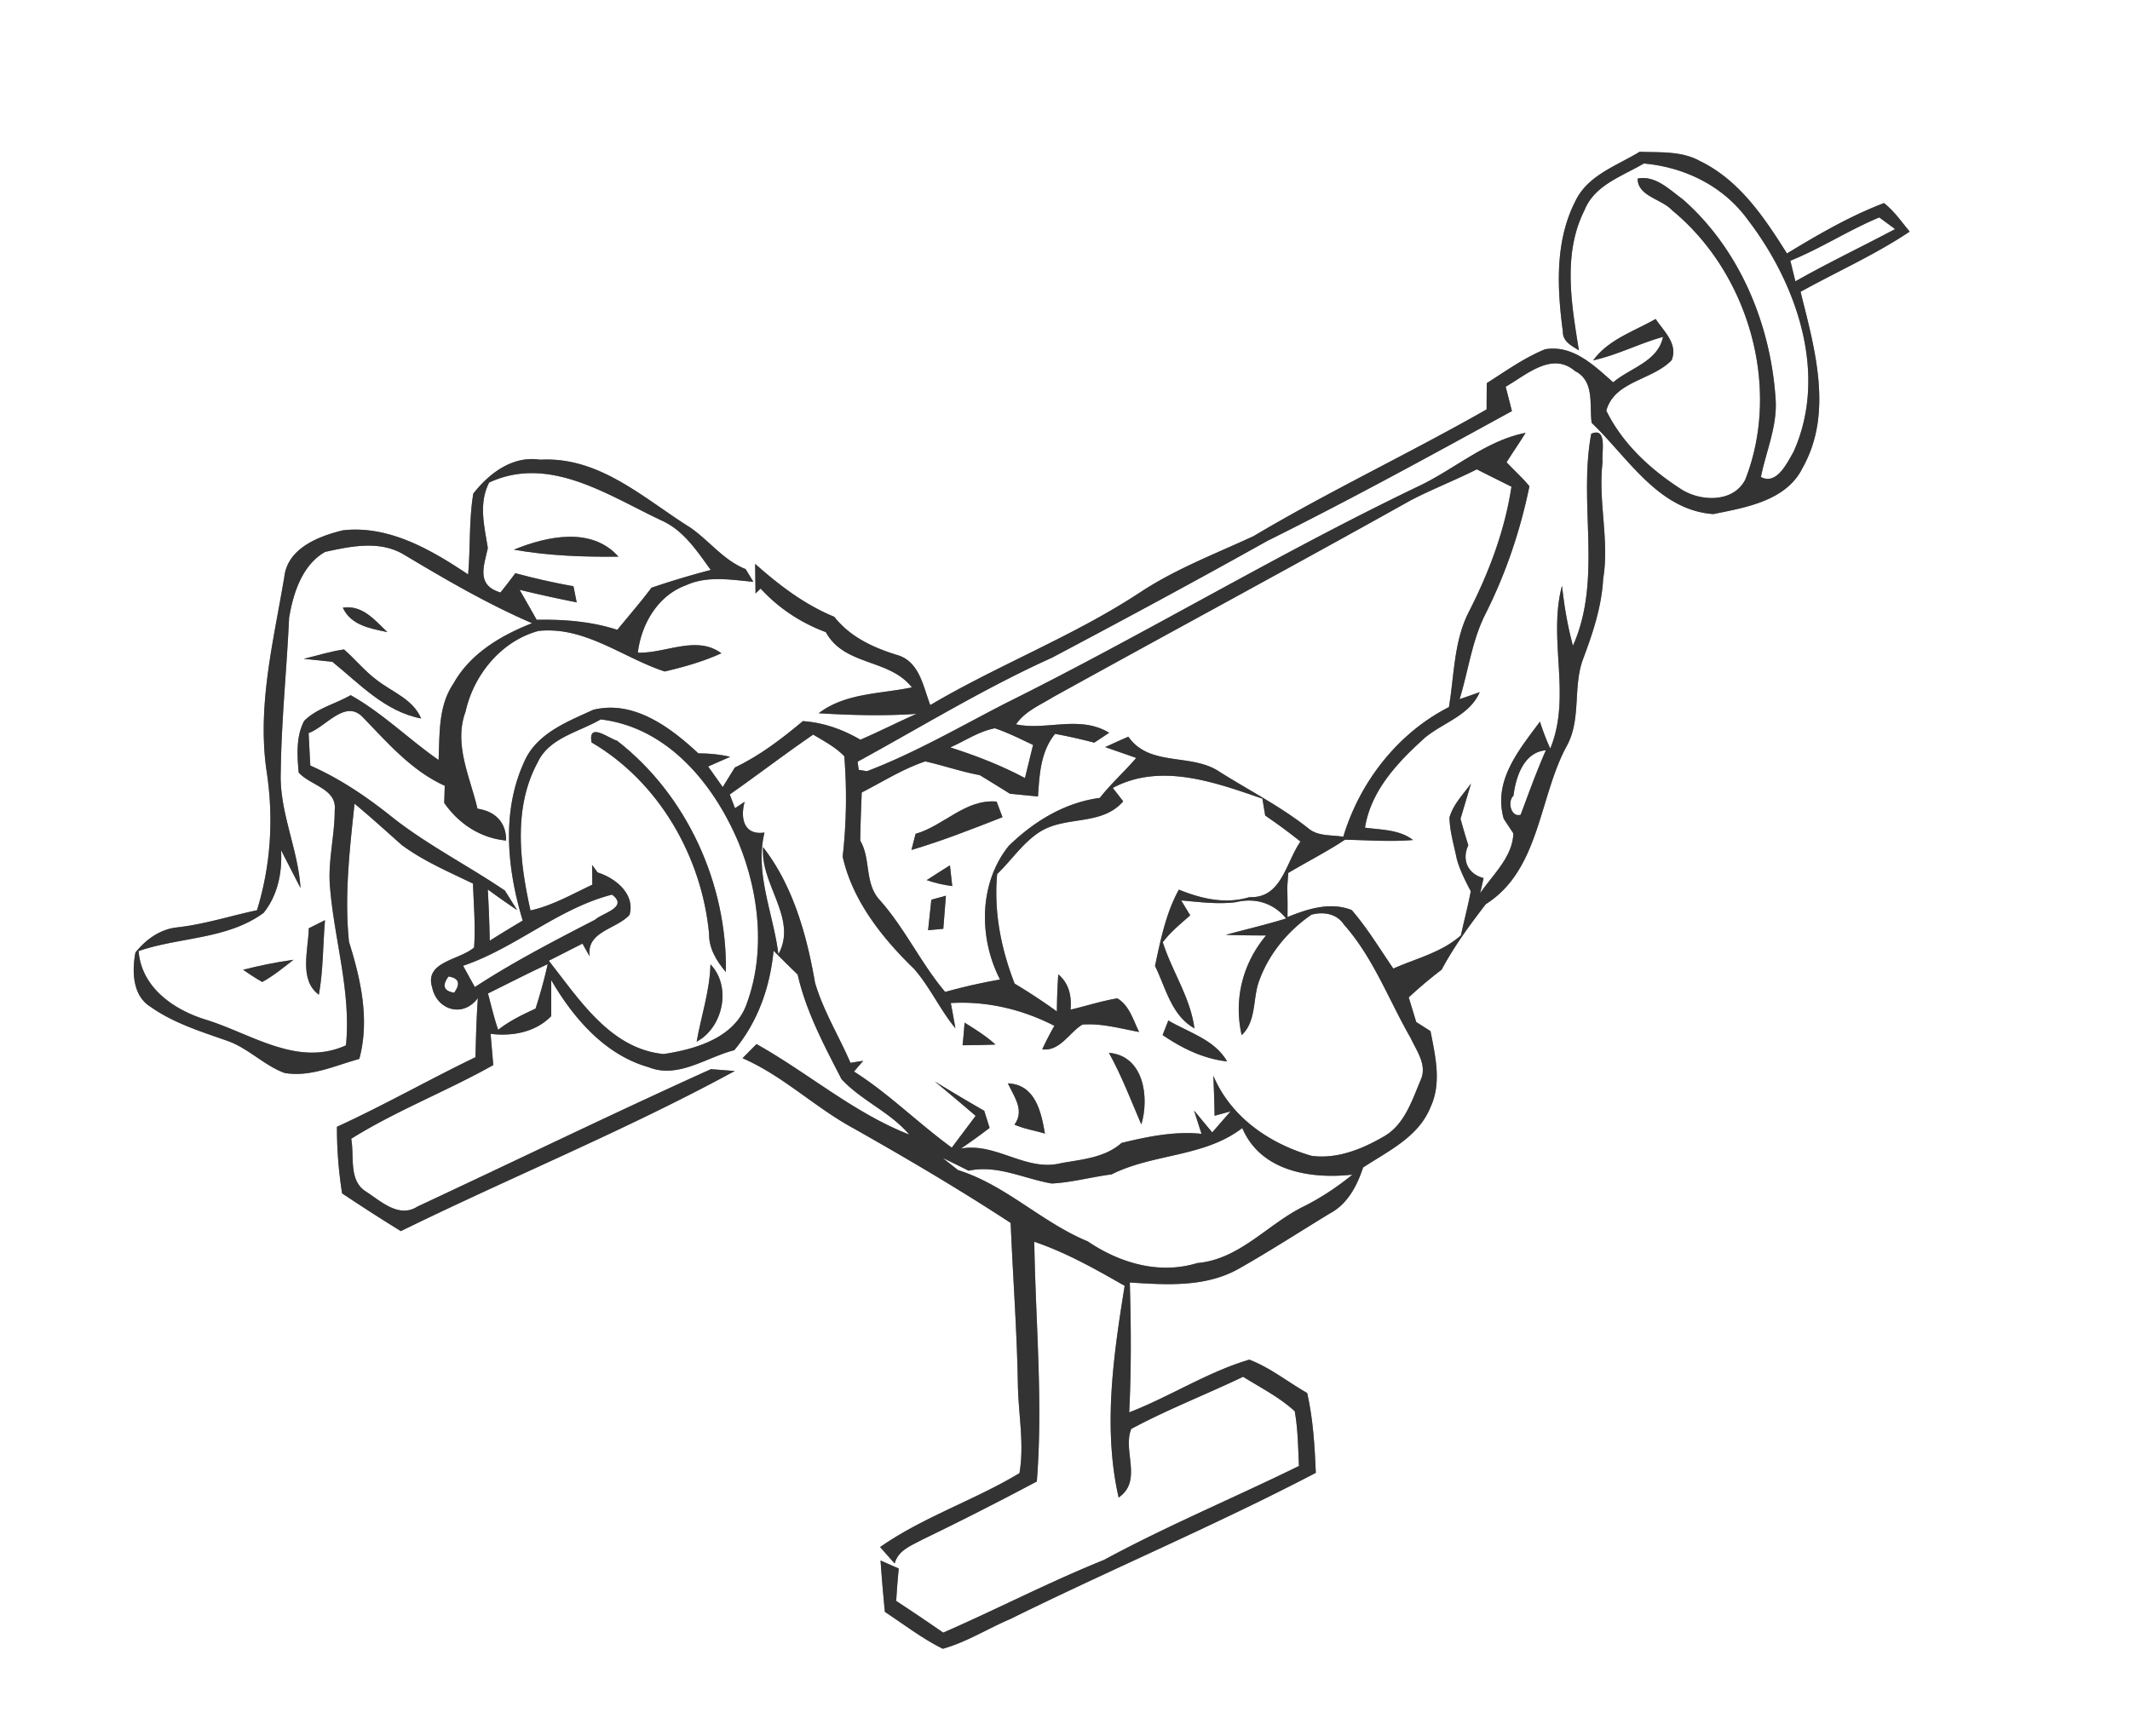 <svg width="368" height="300" viewBox="0 0 276 225" xmlns="http://www.w3.org/2000/svg"><rect x="0" y="0" width="276" height="225" fill="#808080" stroke="none"/><g fill="#FFF"><path d="M0 0h276v225H0V0m212.46 19.67c-2.97 1.82-6.73 3.03-8.33 6.4-2.66 5.18-2.37 11.27-1.62 16.89-.03 1.3 1.13 1.85 2.08 2.45-.96-5.98-2.13-12.51.73-18.18 1.31-3.27 4.9-4.39 7.68-6.04 5.33.47 10.36 2.95 13.51 7.34 6.33 8.28 10.39 19.96 5.91 29.99-.84 1.45-2.19 4.4-4.25 3.3.66-3.28 2.1-6.47 1.92-9.91-.59-9.75-4.61-19.56-12.04-26.08-1.71-1.24-3.54-3.14-5.85-2.69 0 2.32 3.11 2.63 4.46 4.11 9.88 8.1 14.19 22.87 9.5 34.88-1.56 3.12-6 2.9-8.52 1.14-3.87-2.51-7.46-5.86-9.5-10.05 1.07-3.86 5.96-3.92 8.47-6.54.85-2.12-1.02-3.75-2.08-5.34-2.81 1.61-6.1 2.64-8.09 5.36 3.12-.68 5.98-2.19 9.05-3.04-.67 3.22-4.24 4-6.46 5.89-2.48-2.19-5.23-4.9-8.84-4.28-2.7 1.11-5.09 2.83-7.54 4.39-.01 1.13-.02 2.27-.02 3.4-9.96 5.68-20.34 10.56-30.19 16.42-4.98 2.31-10.15 4.27-14.75 7.32-8.61 5.66-18.3 9.35-27.15 14.58-.95-2.48-1.41-5.76-4.43-6.53-3.08-.97-5.96-2.32-8.01-4.91-3.86-1.59-7.15-4.1-10.25-6.86.01 1.28.03 2.56.05 3.84l.66-.64c2.33 2.55 5.22 4.45 8.45 5.65 2.41 4.42 8.21 3.4 11.15 7.16-4.09.86-8.6.7-12.08 3.35 4.22.26 8.46.37 12.68.08-2.45 1.08-4.82 2.29-7.27 3.35-2.3-1.34-4.8-2.23-7.46-2.41-2.73 2.29-5.58 4.47-8.81 6.01-.39.63-1.18 1.9-1.57 2.54l-1.89-2.67c.71-.31 2.14-.94 2.86-1.25-1.35-.32-2.74-.45-4.13-.45-3.61-3.37-8.37-6.94-13.61-5.65-3.37 1.55-7.36 3.06-8.95 6.73-2.98 6.49-2.21 13.93-.2 20.59-1.43.85-2.86 1.72-4.27 2.61-.04-2.22-.13-4.43-.25-6.64 1.25.92 2.51 1.81 3.8 2.67-.4-.63-1.19-1.89-1.59-2.53-4.72-3.2-9.85-5.81-14.36-9.32-3.34-2.7-6.92-5.15-10.85-6.88-.08-1.41-.15-2.81-.22-4.21 2.29-.82 4.81-4.54 7.12-1.95 3.19 3.29 6.25 6.85 10.52 8.78-.02.55-.05 1.66-.07 2.22 1.88 2.71 4.69 4.56 8.02 4.88.03-2.43-1.49-3.8-3.71-4.13-.95-4.1-3.11-8.33-1.55-12.56 1.06-4.81 4.63-9.17 9.46-10.48 6.05-.62 10.9 3.47 16.35 5.26 2.51-.59 4.99-1.29 7.34-2.36-3.22-2.39-7.23.04-10.82-.08.44-3.71 2.61-7.43 6.25-8.74 2.75-1.26 5.83-.71 8.72-.44-.25-.41-.75-1.24-1-1.65-2.82-1.12-4.67-3.62-7.09-5.33-6.07-3.79-11.82-9.29-19.53-8.85-3.56-.56-6.61 1.75-8.67 4.39-.58 3.46-.36 6.99-.67 10.48-4.78-3.19-10.24-6.39-16.22-5.72-3.17.77-7.18 2.32-7.6 6.05-1.4 8.35-3.57 16.81-2.27 25.33.9 5.97.52 12.08-1.27 17.86-3.47.74-6.85 1.84-10.39 2.23-2.16.23-4.04 1.58-5.36 3.25-.46 2.4-.39 5.61 1.96 7.04 2.95 2.09 6.44 3.18 9.81 4.36 2.78.92 4.82 3.2 7.54 4.21 3.37.58 6.54-.95 9.7-1.82 1.37-5.09.19-10.29-1.34-15.19-.61-5.94.09-11.97.72-17.89 2.09 1.73 4.09 3.56 6.12 5.36 2.82 2.09 6.08 3.47 9.23 5 .09 2.75.34 5.52.14 8.28-1.88 1.65-6.51 1.81-5.42 5.22.63 2.9 3.99 3.93 5.91 1.34-.18 2.55-.25 5.1-.31 7.66-6.04 2.91-11.86 6.23-17.95 9.02-.01 2.89.22 5.77.67 8.63 2.5 1.67 5.04 3.31 7.61 4.89 14.35-7.04 29.22-13.1 43.27-20.75l-3.09-.24c-12.75 5.76-25.35 11.89-38.03 17.81-2.4 1.54-4.72-.68-6.67-1.95-2.29-1.42-1.48-4.58-1.91-6.84 5.85-3.66 12.39-6.16 18.41-9.55-.09-1.01-.26-3.04-.35-4.05 2.78.36 5.86-.21 7.86-2.3v-4.66c2.86 4.91 6.94 9.68 12.6 11.28 3.84 1.55 7.49-1.28 11.12-2.2 3.06-3.67 4.63-8.17 5.09-12.89 1.02 1.04 2.07 2.07 3.12 3.09 1.09 4.81 3.44 9.2 5.68 13.55 2.57 2.79 6.31 4.26 8.78 7.19-7.2-2.82-13.09-7.98-19.79-11.73-.61.61-1.21 1.21-1.81 1.83 5.29 2.3 9.42 6.43 14.47 9.14 6.86 3.88 13.67 7.89 20.27 12.21.29 7.07.83 14.12.94 21.2.09 3.73.84 7.51.2 11.23-5.84 3.52-12.45 5.66-18.06 9.58.63.71 1.25 1.42 1.89 2.13.44-1.7 2.12-2.3 3.47-3.04 5.03-2.43 10.02-4.97 14.95-7.59.82-10.36-.17-20.71-.33-31.07 4.14 1.4 7.93 3.55 11.71 5.71-1.45 9.02-2.83 18.41-.78 27.44 3.16-2.17.47-6.09 1.64-8.9 4.7-2.52 9.68-4.45 14.49-6.75 2.27 1.42 4.71 2.64 6.69 4.47.42 2.34.43 4.72.55 7.09-8.39 4.12-17.04 7.72-25.26 12.17-7.08 2.85-13.85 6.38-20.84 9.43-2.01-1.4-4.05-2.77-6.09-4.11.08-1.41.19-2.81.33-4.2l-2.36-1.04c.15 2.22.34 4.44.56 6.66 2.48 1.63 4.84 3.46 7.5 4.78 3.08-.85 5.82-2.61 8.74-3.85 13.12-6.48 26.63-12.17 39.6-18.95-.14-3.47-.35-6.95-1.12-10.35-2.51-1.42-4.8-3.3-7.5-4.32-5.42 1.6-10.28 4.79-15.56 6.83.28-5.61.24-11.22.08-16.83 4.79.31 9.89.65 14.22-1.84 3.96-2.25 7.79-4.73 11.68-7.1 2.3-1.2 3.55-3.6 4.33-5.97 3.25-2.13 7.19-3.96 8.73-7.81 1.47-3.15.63-6.62 0-9.86-.46-.29-1.39-.89-1.85-1.18-.24-.8-.73-2.39-.97-3.19 1.36-1.27 2.78-2.46 4.26-3.59 1.61-3.02 3.64-5.78 5.72-8.49 6.98-4.4 6.87-13.73 10.43-20.39 2.05-3.56.76-7.9 2.27-11.62 1.22-3.27 2.32-6.61 2.51-10.12.85-5.06-.69-10.11-.07-15.19-.16-1.16.68-4.59-1.47-3.65-1.71 9.04 1.49 18.81-2.37 27.47-.7-2.55-1.13-5.15-1.42-7.77-1.87 7 1.28 14.27-1.52 21.1-.52-1.14-.96-2.3-1.34-3.49-2.71 3.67-6.1 7.65-4.69 12.59l1.25 1.9c-.11 3.08-2.67 5.33-4.3 7.74l.44-1.96c-2.04-.51-2.87-2.36-1.98-4.25-.36-1.14-.7-2.28-1.01-3.43.45-1.52.91-3.04 1.36-4.57-1.01 1.4-2.3 2.69-2.79 4.39.03 1.83.59 3.61.95 5.4.41 1.47 1.1 2.82 1.81 4.17-.36 1.92-.87 3.81-1.28 5.72-2.5 2.22-5.78 2.98-8.76 4.3-1.75-2.56-3.36-5.23-5.38-7.58-2.75-1.1-5.74-.16-8.33.91.02-1.29.01-2.57-.03-3.86.03-.46.1-1.4.13-1.86 2.44-1.46 4.98-2.73 7.35-4.31 2.94.06 5.88.29 8.82.04-1.8-1.37-4.1-1.31-6.23-1.6.78-4.85 4.27-8.5 7.77-11.66 2.37-1.96 5.79-2.88 7.1-5.9-.65.23-1.96.68-2.61.91 1.14-3.69 1.6-7.63 3.38-11.1 2.62-5.21 4.5-10.79 5.67-16.5-.91-1.11-1.99-2.06-2.96-3.11.8-1.28 1.67-2.52 2.46-3.81-5.12 1-9.15 4.67-13.77 6.87-18.24 8.73-35.57 19.23-53.68 28.21-5.9 3.04-11.67 6.4-17.88 8.77-.27-.04-.81-.13-1.08-.17-.04-.26-.11-.79-.14-1.06 8.35-4.57 16.49-9.56 25.19-13.48 9.35-4.95 18.67-9.97 27.91-15.14 10.7-5.32 21.2-11.07 31.68-16.82-.2-.79-.6-2.37-.81-3.16 2.64-1.49 5.97-4.61 8.97-2.04 2.59 1.31 1.86 4.35 2.17 6.72 4.7 4.49 8.62 11.31 15.76 11.83 4.22-.86 9.49-1.71 11.59-6.02 3.98-7.09 1.56-15.44-.28-22.79 4.71-2.61 9.66-4.8 14.14-7.8-1.06-1.28-2.01-2.68-3.33-3.7-4.42 1.68-8.53 4.08-12.57 6.53-2.93-4.65-6.17-9.53-11.3-11.99-2.37-1.32-5.17-1.08-7.79-1.19z"/><path d="M231.99 33.79c3.97-1.6 7.58-3.98 11.52-5.61.52.38 1.54 1.13 2.05 1.51-4.29 2.28-8.69 4.37-12.92 6.77-.16-.67-.49-2-.65-2.67zM182.88 64.8c2.77-1.43 5.69-2.56 8.48-3.97 1.49.76 2.99 1.5 4.49 2.25-.85 5.63-2.88 11.02-5.45 16.08-2.02 3.83-1.95 8.3-2.65 12.48-6.63 3.37-11.57 9.73-13.69 16.81-1.51-.26-3.23-.03-4.49-1.06-3.57-2.85-7.66-4.91-11.51-7.34-3.64-2.5-9.09-.6-11.85-4.57-1.01.43-2.01.89-3 1.35 1 .35 3.02 1.05 4.02 1.4-1.52 1.78-3.27 3.33-4.72 5.18-4.56.61-8.54 3.05-11.79 6.21-3.91 4.86-3.91 11.95-1.14 17.33-2.4.42-4.77.96-7.11 1.61-3.14-3.72-5.19-8.2-8.42-11.85-2.08-2.16-1.16-5.36-2.58-7.76.02-2.08.11-4.16.19-6.24 2.72-1.39 5.32-3.05 8.23-4.03 2.37.53 4.66 1.34 7.06 1.78 1.31.79 2.61 1.6 3.91 2.41l3.64.36c.19-2.85.33-5.79 2.21-8.12 1.71.32 3.4.7 5.08 1.14.65-.42 1.29-.85 1.93-1.28-3.85-2.33-8.11-.25-12.07-1.09 1.17-1.71 3.17-2.52 4.87-3.57 15.44-8.54 30.97-16.9 46.36-25.51m-64.24 43.27c-.13.52-.4 1.56-.54 2.09 4.01-1.19 7.91-2.72 11.8-4.25-.19-.51-.57-1.51-.76-2.02-4.08-.35-6.82 3.13-10.5 4.18m1.44 6c1.08.37 2.18.63 3.31.77-.08-.67-.22-2.01-.3-2.69-1 .64-2.02 1.26-3.01 1.92m.6 2.54c-.14 1.31-.29 2.63-.42 3.95.49-.05 1.48-.14 1.97-.18.11-1.43.23-2.86.34-4.29-.47.13-1.41.39-1.89.52zM63.38 62.54c7.79-3.62 15.43 1.67 22.28 4.89 2.9 1.27 4.65 3.98 6.44 6.44-2.59.67-5.15 1.44-7.68 2.3-1.4 1.87-2.95 3.64-4.43 5.46-3.38-1.1-6.92-1.37-10.45-1.3-.72-1.3-1.48-2.59-2.21-3.89 2.45.6 4.92 1.14 7.4 1.63-.11-.53-.32-1.57-.42-2.09-2.54-.45-5.04-1.02-7.53-1.69-.63.84-1.27 1.68-1.93 2.5-3.22-.96-2.11-3.5-1.64-5.77-.45-2.85-1.22-5.74.17-8.48m3.21 8.7c4.47.8 9.01.95 13.55.91-3.48-3.93-9.29-2.65-13.55-.91zM42.13 71.53c3.31-.73 7.05-1.52 10.16.32 5.4 3.23 10.85 6.42 16.65 8.92-4.04 1.59-8.03 3.94-10.2 7.85-1.97 2.9-1.76 6.54-1.91 9.88-3.88-2.7-7.25-6.08-11.39-8.4-1.99 1.14-4.39 1.69-6.03 3.33-1.06 2.01-.91 4.48-.71 6.69 1.5 1.7 4.99 2.09 4.67 4.89.01 3.29-.89 6.54-.62 9.84.54 6.91 2.77 13.64 2.08 20.63-6.27 2.85-12.23-1.48-18.08-3.3-4.19-1.26-8.43-4.17-8.79-8.92 5.33-1.83 11.48-1.49 16.19-4.94 1.85-2.29 2.43-5.25 2.27-8.13.63 1.23 1.89 3.68 2.52 4.9-.32-5.12-2.78-9.9-2.56-15.08.08-6.66.78-13.29 1.08-19.94.53-3.18 1.7-6.86 4.67-8.54m2.29 7.23c1.08 2.31 3.57 2.69 5.78 3.17-1.64-1.56-3.22-3.56-5.78-3.17m-5.06 6.63c.92.09 2.77.29 3.7.38 3.54 2.86 6.81 6.45 11.51 7.35-1.06-2.52-3.74-3.41-5.74-4.98-1.57-1.16-2.79-2.69-4.25-3.97-1.77.25-3.49.8-5.22 1.22m.65 34.92c-.04 2.77-1.32 6.7 1.31 8.61.57-3.19.52-6.44.79-9.66-.52.26-1.57.79-2.1 1.05m-8.51 5.38c.8.56 1.63 1.09 2.48 1.58 1.46-.8 2.75-1.86 4.05-2.88-2.2.31-4.38.75-6.53 1.3zM69.66 98.83c1.48-3.23 5.36-3.93 8.17-5.59 8.71 1.03 14.72 8.44 17.9 16.04 2.62 6.46 3.48 14.01 1.08 20.66-1.49 4.53-6.59 6.03-10.81 6.67-6.92-.66-10.96-7.12-14.89-12.09 1.45-.74 2.9-1.48 4.36-2.22.23.41.7 1.24.94 1.65-.47-3.25 3.44-3.49 5.16-5.37.77-2.7-1.82-4.78-4.12-5.5-.19-.24-.55-.73-.73-.98.01.64.02 1.92.03 2.56-2.62 1.23-5.16 2.71-8.01 3.34-1.4-6.25-2.26-13.3.92-19.17m6.99-2.61c8.72 5.1 14.27 14.78 15.23 24.76-.04 1.95.97 3.57 2.18 5.01.19-11.43-5.06-22.99-14.12-30-1.04-.26-3.77-2.5-3.29.23m15.41 28.76c-.08 3.43-1.2 6.68-1.79 10.03 3.46-1.86 4.55-7.17 1.79-10.03z"/><path d="M123.13 96.87c1.91-.84 3.7-2.09 5.78-2.48 1.71.57 3.32 1.39 4.95 2.16l-1.05 4.29c-3.09-1.64-6.35-2.91-9.68-3.97z"/><path d="M94.56 102.97c3.63-2.55 7.15-5.25 10.81-7.76 1.4.84 2.88 1.61 4.03 2.8.35 4.34.28 8.68-.21 13.01 1.27 5.71 5.12 10.54 9.24 14.54 2.08 2.36 3.36 5.29 5.37 7.71-.19-1.09-.39-2.19-.6-3.27 4.66-.28 9.28.82 13.42 2.95-.56.99-1.09 2.01-1.57 3.05 2.3.29 3.47-2.16 5.21-3.21 2.48-.19 4.92.52 7.35.96-.78-1.52-1.25-3.44-2.84-4.36-2.05.35-4.03.99-6.05 1.47.16-1.74-.2-3.42-1.59-4.58-.11 1.6-.17 3.21-.18 4.81a77.3 77.3 0 00-5.48-3.61c-1.76-4.55-2.71-9.31-2.26-14.2 1.9-1.82 3.38-4.14 5.65-5.54 3.37-2.03 7.92-.69 10.68-3.88-.34-.44-1.01-1.31-1.35-1.74 6.2-3.31 13.26-.72 19.39 1.39l.36 2.19a74.63 74.63 0 014.57 3.37c-1.9 2.7-2.44 7.39-6.6 7.2-3.12.95-6.22.22-9.16-.97-1.68 3.06-2.36 6.5-3.09 9.89 1.41 2.86 2.11 6.4 5.11 8.09-.53-4.01-2.9-7.38-4.1-11.16 1-1.34 2.32-2.39 3.55-3.49l-1.17-1.93c2.35.2 4.71.53 7.07.23 2.51-.61 4.89.09 6.53 2.11-2.58.8-5.21 1.41-7.81 2.12 1.73.06 3.47.08 5.21.08-3.04 3.64-4.21 8.28-3.16 12.92 1.99-1.87 1.38-4.86 2.33-7.21 1.26-3.41 3.73-6.35 6.71-8.4 1.53-.42 3.3-.14 4.21 1.28 3.81 4.28 5.8 9.76 8.63 14.67.75 1.63 2.1 3.4 1.4 5.27-1.18 2.75-2.14 6.03-4.94 7.57-2.78 1.61-6.02 2.91-9.29 2.46-5.46-1.58-10.45-5.01-12.72-10.38.07 1.73.14 3.46.16 5.19l2.07-.57c-.59.68-1.78 2.04-2.37 2.73-.8-.95-1.58-1.9-2.36-2.84.24.75.72 2.26.97 3.02-3.52-.36-6.97.36-10.36 1.18-2.16 1.92-5.12 2.13-7.83 2.62-4.55 1.16-8.4-2.71-12.98-1.89 1.26-.86 2.5-1.75 3.71-2.68-.17-.55-.53-1.67-.7-2.22-2.16-1.23-4.28-2.5-6.39-3.79 1.77 1.47 3.53 2.95 5.28 4.45-1.03 1.38-2.07 2.75-3.09 4.12-4.34-3.15-8.13-6.98-12.67-9.86.3-.35.89-1.05 1.19-1.39-.41.06-1.24.19-1.65.26-1.49-3.47-3.52-6.73-4.59-10.38-1.07-6.18-2.86-12.6-6.73-17.57-.4 4.81 4.53 9.27 1.98 13.87-.64-5.23-3.09-10.47-1.8-15.77-2.64.4-3.17-1.82-2.57-3.99-.31.21-.94.63-1.25.84l-.68-1.78m30.43 29.57c-.08.97-.15 1.95-.26 2.93 1.42 0 2.84-.03 4.26-.09-1.22-1.11-2.62-1.98-4-2.84m25.66 1.61c2.5 1.72 5.31 3.08 8.36 3.42-1.62-2.84-4.97-3.74-7.62-5.31-.19.47-.56 1.42-.74 1.89m-6.96 2.3c1.65 2.98 2.86 6.17 4.2 9.29 1.06-3.52.33-8.91-4.2-9.29m-13.09 3.96c.83 1.77 2.19 3.52.85 5.35 1.25.55 2.63.76 3.95 1.16-.48-2.8-1.24-6.37-4.8-6.51zM196.11 103.14c.31-2.45 1.33-5.65 4.2-5.9-1.21 2.74-2.22 5.56-3.27 8.36-1.26.37-1.74-1.73-.93-2.46zM60.01 125.17c6.79-2.3 12.35-7.44 19.29-9.22 2.21 1.64-1.27 2.39-2.19 3.25-5.29 2.73-10.59 5.47-15.58 8.73-.51-.92-1.02-1.84-1.52-2.76zM58.12 126.56c1.34.21 1.58.91.73 2.1-1.36-.22-1.6-.92-.73-2.1zM63.23 128.76c2.58-1.27 5.13-2.59 7.74-3.8-.43 1.94-.97 3.86-1.57 5.76-1.69.78-3.38 1.59-4.85 2.75-.53-1.54-.9-3.14-1.32-4.71z"/><path d="M144.03 152.21c5.42-2.73 12.01-2.21 16.94-6.01 2.39 5.62 8.86 6.64 14.27 6.04a34.609 34.609 0 01-6.12 4.03c-4.79 2.27-8.41 6.95-13.99 7.43-4.92 1.52-10.06-.01-14.18-2.81-5.96-2.46-10.62-7.3-16.81-9.24-.67-.53-1.34-1.05-2-1.58 1.12.54 2.25 1.1 3.37 1.66 3.75-.8 7.19 1.05 10.78 1.66 2.61-.14 5.15-.85 7.74-1.18z"/></g><g fill="#333"><path d="M212.46 19.67c2.62.11 5.42-.13 7.79 1.19 5.13 2.46 8.37 7.34 11.3 11.99 4.04-2.45 8.15-4.85 12.57-6.53 1.32 1.02 2.27 2.42 3.33 3.7-4.48 3-9.43 5.19-14.14 7.8 1.84 7.35 4.26 15.7.28 22.79-2.1 4.31-7.37 5.16-11.59 6.02-7.14-.52-11.06-7.34-15.76-11.83-.31-2.37.42-5.41-2.17-6.72-3-2.57-6.33.55-8.97 2.04.21.79.61 2.37.81 3.16-10.48 5.75-20.98 11.5-31.68 16.82-9.24 5.17-18.56 10.19-27.91 15.14-8.7 3.92-16.84 8.91-25.19 13.48.03.27.1.8.14 1.06.27.04.81.13 1.08.17 6.21-2.37 11.98-5.73 17.88-8.77 18.11-8.98 35.44-19.48 53.68-28.21 4.62-2.2 8.65-5.87 13.77-6.87-.79 1.29-1.66 2.53-2.46 3.81.97 1.05 2.05 2 2.96 3.11-1.17 5.71-3.05 11.29-5.67 16.5-1.78 3.47-2.24 7.41-3.38 11.1.65-.23 1.96-.68 2.61-.91-1.31 3.02-4.73 3.94-7.1 5.9-3.5 3.16-6.99 6.81-7.77 11.66 2.13.29 4.43.23 6.23 1.6-2.94.25-5.88.02-8.82-.04-2.37 1.58-4.91 2.85-7.35 4.31-.03.46-.1 1.4-.13 1.86.04 1.29.05 2.57.03 3.86 2.59-1.07 5.58-2.01 8.33-.91 2.02 2.35 3.63 5.02 5.38 7.58 2.98-1.32 6.26-2.08 8.76-4.3.41-1.91.92-3.8 1.28-5.72-.71-1.35-1.4-2.7-1.81-4.17-.36-1.79-.92-3.57-.95-5.4.49-1.7 1.78-2.99 2.79-4.39-.45 1.53-.91 3.05-1.36 4.57.31 1.15.65 2.29 1.01 3.43-.89 1.89-.06 3.74 1.98 4.25l-.44 1.96c1.63-2.41 4.19-4.66 4.3-7.74l-1.25-1.9c-1.41-4.94 1.98-8.92 4.69-12.59.38 1.19.82 2.35 1.34 3.49 2.8-6.83-.35-14.1 1.52-21.1.29 2.62.72 5.22 1.42 7.77 3.86-8.66.66-18.43 2.37-27.47 2.15-.94 1.31 2.49 1.47 3.65-.62 5.08.92 10.13.07 15.19-.19 3.51-1.29 6.85-2.51 10.12-1.51 3.72-.22 8.06-2.27 11.62-3.56 6.66-3.45 15.99-10.43 20.39-2.08 2.71-4.11 5.47-5.72 8.49-1.48 1.13-2.9 2.32-4.26 3.59.24.8.73 2.39.97 3.19.46.29 1.39.89 1.85 1.18.63 3.24 1.47 6.71 0 9.86-1.54 3.85-5.48 5.68-8.73 7.81-.78 2.37-2.03 4.77-4.33 5.97-3.89 2.37-7.72 4.85-11.68 7.1-4.33 2.49-9.43 2.15-14.22 1.84.16 5.61.2 11.22-.08 16.83 5.28-2.04 10.14-5.23 15.56-6.83 2.7 1.02 4.99 2.9 7.5 4.32.77 3.4.98 6.88 1.12 10.35-12.97 6.78-26.48 12.47-39.6 18.95-2.92 1.24-5.66 3-8.74 3.85-2.66-1.32-5.02-3.15-7.5-4.78-.22-2.22-.41-4.44-.56-6.66l2.36 1.04c-.14 1.39-.25 2.79-.33 4.2 2.04 1.34 4.08 2.71 6.09 4.11 6.99-3.05 13.76-6.58 20.84-9.43 8.22-4.45 16.87-8.05 25.26-12.17-.12-2.37-.13-4.75-.55-7.09-1.98-1.83-4.42-3.05-6.69-4.47-4.81 2.3-9.79 4.23-14.49 6.75-1.17 2.81 1.52 6.73-1.64 8.9-2.05-9.03-.67-18.42.78-27.44-3.78-2.16-7.57-4.31-11.71-5.71.16 10.36 1.15 20.71.33 31.07-4.93 2.62-9.92 5.16-14.95 7.59-1.35.74-3.03 1.34-3.47 3.04-.64-.71-1.26-1.42-1.89-2.13 5.61-3.92 12.22-6.06 18.06-9.58.64-3.72-.11-7.5-.2-11.23-.11-7.08-.65-14.13-.94-21.2-6.6-4.32-13.41-8.33-20.27-12.21-5.05-2.71-9.18-6.84-14.47-9.14.6-.62 1.2-1.22 1.81-1.83 6.7 3.75 12.59 8.91 19.79 11.73-2.47-2.93-6.21-4.4-8.78-7.19-2.24-4.35-4.59-8.74-5.68-13.55-1.05-1.02-2.1-2.05-3.12-3.09-.46 4.72-2.03 9.22-5.09 12.89-3.63.92-7.28 3.75-11.12 2.2-5.66-1.6-9.74-6.37-12.6-11.28v4.66c-2 2.09-5.08 2.66-7.86 2.3.09 1.01.26 3.04.35 4.05-6.02 3.39-12.56 5.89-18.41 9.55.43 2.26-.38 5.42 1.91 6.84 1.95 1.27 4.27 3.49 6.67 1.95 12.68-5.92 25.28-12.05 38.03-17.81l3.09.24c-14.05 7.65-28.92 13.71-43.27 20.75-2.57-1.58-5.11-3.22-7.61-4.89a54.27 54.27 0 01-.67-8.63c6.09-2.79 11.91-6.11 17.95-9.02.06-2.56.13-5.11.31-7.66-1.92 2.59-5.28 1.56-5.91-1.34-1.09-3.41 3.54-3.57 5.42-5.22.2-2.76-.05-5.53-.14-8.28-3.15-1.53-6.41-2.91-9.23-5-2.03-1.8-4.03-3.63-6.12-5.36-.63 5.92-1.33 11.95-.72 17.89 1.53 4.9 2.71 10.1 1.34 15.19-3.16.87-6.33 2.4-9.7 1.82-2.72-1.01-4.76-3.29-7.54-4.21-3.37-1.18-6.86-2.27-9.81-4.36-2.35-1.43-2.42-4.64-1.96-7.04 1.32-1.67 3.2-3.02 5.36-3.25 3.54-.39 6.92-1.49 10.39-2.23 1.79-5.78 2.17-11.89 1.27-17.86-1.3-8.52.87-16.98 2.27-25.33.42-3.73 4.43-5.28 7.6-6.05 5.98-.67 11.44 2.53 16.22 5.72.31-3.49.09-7.02.67-10.48 2.06-2.64 5.11-4.95 8.67-4.39 7.71-.44 13.46 5.06 19.53 8.85 2.42 1.71 4.27 4.21 7.09 5.33.25.41.75 1.24 1 1.65-2.89-.27-5.97-.82-8.72.44-3.64 1.31-5.81 5.03-6.25 8.74 3.59.12 7.6-2.31 10.82.08-2.35 1.07-4.83 1.77-7.34 2.36-5.45-1.79-10.3-5.88-16.35-5.26-4.83 1.31-8.4 5.67-9.46 10.48-1.56 4.23.6 8.46 1.55 12.56 2.22.33 3.74 1.7 3.71 4.13-3.33-.32-6.14-2.17-8.02-4.88.02-.56.05-1.67.07-2.22-4.27-1.93-7.33-5.49-10.52-8.78-2.31-2.59-4.83 1.13-7.12 1.95.07 1.4.14 2.8.22 4.21 3.93 1.73 7.51 4.18 10.85 6.88 4.51 3.51 9.64 6.12 14.36 9.32.4.64 1.19 1.9 1.59 2.53-1.29-.86-2.55-1.75-3.8-2.67.12 2.21.21 4.42.25 6.64 1.41-.89 2.84-1.76 4.27-2.61-2.01-6.66-2.78-14.1.2-20.59 1.59-3.67 5.58-5.18 8.95-6.73 5.24-1.29 10 2.28 13.61 5.65 1.39 0 2.78.13 4.13.45-.72.31-2.15.94-2.86 1.25l1.89 2.67c.39-.64 1.18-1.91 1.57-2.54 3.23-1.54 6.08-3.72 8.81-6.01 2.66.18 5.16 1.07 7.46 2.41 2.45-1.06 4.82-2.27 7.27-3.35-4.22.29-8.46.18-12.68-.08 3.48-2.65 7.99-2.49 12.08-3.35-2.94-3.76-8.74-2.74-11.15-7.16-3.23-1.2-6.12-3.1-8.45-5.65l-.66.64c-.02-1.28-.04-2.56-.05-3.84 3.1 2.76 6.39 5.27 10.25 6.86 2.05 2.59 4.93 3.94 8.01 4.91 3.02.77 3.48 4.05 4.43 6.53 8.85-5.23 18.54-8.92 27.15-14.58 4.6-3.05 9.77-5.01 14.75-7.32 9.85-5.86 20.23-10.74 30.19-16.42 0-1.13.01-2.27.02-3.4 2.45-1.56 4.84-3.28 7.54-4.39 3.61-.62 6.36 2.09 8.84 4.28 2.22-1.89 5.79-2.67 6.46-5.89-3.07.85-5.93 2.36-9.05 3.04 1.99-2.72 5.28-3.75 8.09-5.36 1.06 1.59 2.93 3.22 2.08 5.34-2.51 2.62-7.4 2.68-8.47 6.54 2.04 4.19 5.63 7.54 9.5 10.05 2.52 1.76 6.96 1.98 8.52-1.14 4.69-12.01.38-26.78-9.5-34.88-1.35-1.48-4.46-1.79-4.46-4.11 2.31-.45 4.14 1.45 5.85 2.69 7.43 6.52 11.45 16.33 12.04 26.08.18 3.44-1.26 6.63-1.92 9.91 2.06 1.1 3.41-1.85 4.25-3.3 4.48-10.03.42-21.71-5.91-29.99-3.15-4.39-8.18-6.87-13.51-7.34-2.78 1.65-6.37 2.77-7.68 6.04-2.86 5.67-1.69 12.2-.73 18.18-.95-.6-2.11-1.15-2.08-2.45-.75-5.62-1.04-11.71 1.62-16.89 1.6-3.37 5.36-4.58 8.33-6.4m19.53 14.12c.16.67.49 2 .65 2.67 4.23-2.4 8.63-4.49 12.92-6.77-.51-.38-1.53-1.13-2.05-1.51-3.94 1.63-7.55 4.01-11.52 5.61M182.88 64.8c-15.39 8.61-30.92 16.97-46.36 25.51-1.7 1.05-3.7 1.86-4.87 3.57 3.96.84 8.22-1.24 12.07 1.09-.64.43-1.28.86-1.93 1.28-1.68-.44-3.37-.82-5.08-1.14-1.88 2.33-2.02 5.27-2.21 8.12l-3.64-.36c-1.3-.81-2.6-1.62-3.91-2.41-2.4-.44-4.69-1.25-7.06-1.78-2.91.98-5.51 2.64-8.23 4.03-.08 2.08-.17 4.16-.19 6.24 1.42 2.4.5 5.6 2.58 7.76 3.23 3.65 5.28 8.13 8.42 11.85a74.61 74.61 0 017.11-1.61c-2.77-5.38-2.77-12.47 1.14-17.33 3.25-3.16 7.23-5.6 11.79-6.21 1.45-1.85 3.2-3.4 4.72-5.18-1-.35-3.02-1.05-4.02-1.4.99-.46 1.99-.92 3-1.35 2.76 3.97 8.21 2.07 11.85 4.57 3.85 2.43 7.94 4.49 11.51 7.34 1.26 1.03 2.98.8 4.49 1.06 2.12-7.08 7.06-13.44 13.69-16.81.7-4.18.63-8.65 2.65-12.48 2.57-5.06 4.6-10.45 5.45-16.08-1.5-.75-3-1.49-4.49-2.25-2.79 1.41-5.71 2.54-8.48 3.97m-119.5-2.26c-1.39 2.74-.62 5.63-.17 8.48-.47 2.27-1.58 4.81 1.64 5.77.66-.82 1.3-1.66 1.93-2.5 2.49.67 4.99 1.24 7.53 1.69.1.52.31 1.56.42 2.09-2.48-.49-4.95-1.03-7.4-1.63.73 1.3 1.49 2.59 2.21 3.89 3.53-.07 7.07.2 10.45 1.3 1.48-1.82 3.03-3.59 4.43-5.46 2.53-.86 5.09-1.63 7.68-2.3-1.79-2.46-3.54-5.17-6.44-6.44-6.85-3.22-14.49-8.51-22.28-4.89m-21.25 8.99c-2.97 1.68-4.14 5.36-4.67 8.54-.3 6.65-1 13.28-1.08 19.94-.22 5.18 2.24 9.96 2.56 15.08-.63-1.22-1.89-3.67-2.52-4.9.16 2.88-.42 5.84-2.27 8.13-4.71 3.45-10.86 3.11-16.19 4.94.36 4.75 4.6 7.66 8.79 8.92 5.85 1.82 11.81 6.15 18.08 3.3.69-6.99-1.54-13.72-2.08-20.63-.27-3.3.63-6.55.62-9.84.32-2.8-3.17-3.19-4.67-4.89-.2-2.21-.35-4.68.71-6.69 1.64-1.64 4.04-2.19 6.03-3.33 4.14 2.32 7.51 5.7 11.39 8.4.15-3.34-.06-6.98 1.91-9.88 2.17-3.91 6.16-6.26 10.2-7.85-5.8-2.5-11.25-5.69-16.65-8.92-3.11-1.84-6.85-1.05-10.16-.32m27.53 27.3c-3.18 5.87-2.32 12.92-.92 19.17 2.85-.63 5.39-2.11 8.01-3.34-.01-.64-.02-1.92-.03-2.56.18.25.54.74.73.98 2.3.72 4.89 2.8 4.12 5.5-1.72 1.88-5.63 2.12-5.16 5.37-.24-.41-.71-1.24-.94-1.65-1.46.74-2.91 1.48-4.36 2.22 3.93 4.97 7.97 11.43 14.89 12.09 4.22-.64 9.32-2.14 10.81-6.67 2.4-6.65 1.54-14.2-1.08-20.66-3.18-7.6-9.19-15.01-17.9-16.04-2.81 1.66-6.69 2.36-8.17 5.59m53.47-1.96c3.33 1.06 6.59 2.33 9.68 3.97l1.05-4.29c-1.63-.77-3.24-1.59-4.95-2.16-2.08.39-3.87 1.64-5.78 2.48m-28.57 6.1l.68 1.78c.31-.21.94-.63 1.25-.84-.6 2.17-.07 4.39 2.57 3.99-1.29 5.3 1.16 10.54 1.8 15.77 2.55-4.6-2.38-9.06-1.98-13.87 3.87 4.97 5.66 11.39 6.73 17.57 1.07 3.65 3.1 6.91 4.59 10.38.41-.07 1.24-.2 1.65-.26-.3.34-.89 1.04-1.19 1.39 4.54 2.88 8.33 6.71 12.67 9.86 1.02-1.37 2.06-2.74 3.09-4.12-1.75-1.5-3.51-2.98-5.28-4.45 2.11 1.29 4.23 2.56 6.39 3.79.17.55.53 1.67.7 2.22-1.21.93-2.45 1.82-3.71 2.68 4.58-.82 8.43 3.05 12.98 1.89 2.71-.49 5.67-.7 7.83-2.62 3.39-.82 6.84-1.54 10.36-1.18-.25-.76-.73-2.27-.97-3.02.78.94 1.56 1.89 2.36 2.84.59-.69 1.78-2.05 2.37-2.73l-2.07.57c-.02-1.73-.09-3.46-.16-5.19 2.27 5.37 7.26 8.8 12.72 10.38 3.27.45 6.51-.85 9.29-2.46 2.8-1.54 3.76-4.82 4.94-7.57.7-1.87-.65-3.64-1.4-5.27-2.83-4.91-4.82-10.39-8.63-14.67-.91-1.42-2.68-1.7-4.21-1.28-2.98 2.05-5.45 4.99-6.71 8.4-.95 2.35-.34 5.34-2.33 7.21-1.05-4.64.12-9.28 3.16-12.92-1.74 0-3.48-.02-5.21-.08 2.6-.71 5.23-1.32 7.81-2.12-1.64-2.02-4.02-2.72-6.53-2.11-2.36.3-4.72-.03-7.07-.23l1.17 1.93c-1.23 1.1-2.55 2.15-3.55 3.49 1.2 3.78 3.57 7.15 4.1 11.16-3-1.69-3.7-5.23-5.11-8.09.73-3.39 1.41-6.83 3.09-9.89 2.94 1.19 6.04 1.92 9.16.97 4.16.19 4.7-4.5 6.6-7.2a74.63 74.63 0 00-4.57-3.37l-.36-2.19c-6.13-2.11-13.19-4.7-19.39-1.39.34.43 1.01 1.3 1.35 1.74-2.76 3.19-7.31 1.85-10.68 3.88-2.27 1.4-3.75 3.72-5.65 5.54-.45 4.89.5 9.65 2.26 14.2a77.3 77.3 0 015.48 3.61c.01-1.6.07-3.21.18-4.81 1.39 1.16 1.75 2.84 1.59 4.58 2.02-.48 4-1.12 6.05-1.47 1.59.92 2.06 2.84 2.84 4.36-2.43-.44-4.87-1.15-7.35-.96-1.74 1.05-2.91 3.5-5.21 3.21a41.74 41.74 0 011.57-3.05c-4.14-2.13-8.76-3.23-13.42-2.95.21 1.08.41 2.18.6 3.27-2.01-2.42-3.29-5.35-5.37-7.71-4.12-4-7.97-8.83-9.24-14.54.49-4.33.56-8.67.21-13.01-1.15-1.19-2.63-1.96-4.03-2.8-3.66 2.51-7.18 5.21-10.81 7.76m101.55.17c-.81.73-.33 2.83.93 2.46 1.05-2.8 2.06-5.62 3.27-8.36-2.87.25-3.89 3.45-4.2 5.9m-136.1 22.03c.5.92 1.01 1.84 1.52 2.76 4.99-3.26 10.29-6 15.58-8.73.92-.86 4.4-1.61 2.19-3.25-6.94 1.78-12.5 6.92-19.29 9.22m-1.89 1.39c-.87 1.18-.63 1.88.73 2.1.85-1.19.61-1.89-.73-2.1m5.11 2.2c.42 1.57.79 3.17 1.32 4.71 1.47-1.16 3.16-1.97 4.85-2.75.6-1.9 1.14-3.82 1.57-5.76-2.61 1.21-5.16 2.53-7.74 3.8m80.8 23.45c-2.59.33-5.13 1.04-7.74 1.18-3.59-.61-7.03-2.46-10.78-1.66-1.12-.56-2.25-1.12-3.37-1.66.66.53 1.33 1.05 2 1.58 6.19 1.94 10.85 6.78 16.81 9.24 4.12 2.8 9.26 4.33 14.18 2.81 5.58-.48 9.2-5.16 13.99-7.43 2.18-1.12 4.23-2.48 6.12-4.03-5.41.6-11.88-.42-14.27-6.04-4.93 3.8-11.52 3.28-16.94 6.01z"/><path d="M66.59 71.24c4.26-1.74 10.07-3.02 13.55.91-4.54.04-9.08-.11-13.55-.91zM44.42 78.76c2.56-.39 4.14 1.61 5.78 3.17-2.21-.48-4.7-.86-5.78-3.17zM39.36 85.39c1.73-.42 3.45-.97 5.22-1.22 1.46 1.28 2.68 2.81 4.25 3.97 2 1.57 4.68 2.46 5.74 4.98-4.7-.9-7.97-4.49-11.51-7.35-.93-.09-2.78-.29-3.7-.38zM76.65 96.22c-.48-2.73 2.25-.49 3.29-.23 9.06 7.01 14.31 18.57 14.12 30-1.21-1.44-2.22-3.06-2.18-5.01-.96-9.98-6.51-19.66-15.23-24.76zM118.64 108.07c3.68-1.05 6.42-4.53 10.5-4.18.19.51.57 1.51.76 2.02-3.89 1.53-7.79 3.06-11.8 4.25.14-.53.41-1.57.54-2.09zM120.08 114.07c.99-.66 2.01-1.28 3.01-1.92.08.68.22 2.02.3 2.69-1.13-.14-2.23-.4-3.31-.77zM120.68 116.61c.48-.13 1.42-.39 1.89-.52-.11 1.43-.23 2.86-.34 4.29-.49.04-1.48.13-1.97.18.13-1.32.28-2.64.42-3.95zM40.01 120.31c.53-.26 1.58-.79 2.1-1.05-.27 3.22-.22 6.47-.79 9.66-2.63-1.91-1.35-5.84-1.31-8.61zM31.5 125.69c2.15-.55 4.33-.99 6.53-1.3-1.3 1.02-2.59 2.08-4.05 2.88-.85-.49-1.68-1.02-2.48-1.58zM92.06 124.98c2.76 2.86 1.67 8.17-1.79 10.03.59-3.35 1.71-6.6 1.79-10.03zM124.99 132.54c1.38.86 2.78 1.73 4 2.84-1.42.06-2.84.09-4.26.09.11-.98.18-1.96.26-2.93zM150.65 134.15c.18-.47.55-1.42.74-1.89 2.65 1.57 6 2.47 7.62 5.31-3.05-.34-5.86-1.7-8.36-3.42zM143.69 136.45c4.53.38 5.26 5.77 4.2 9.29-1.34-3.12-2.55-6.31-4.2-9.29zM130.6 140.41c3.56.14 4.32 3.71 4.8 6.51-1.32-.4-2.7-.61-3.95-1.16 1.34-1.83-.02-3.58-.85-5.35z"/></g></svg>